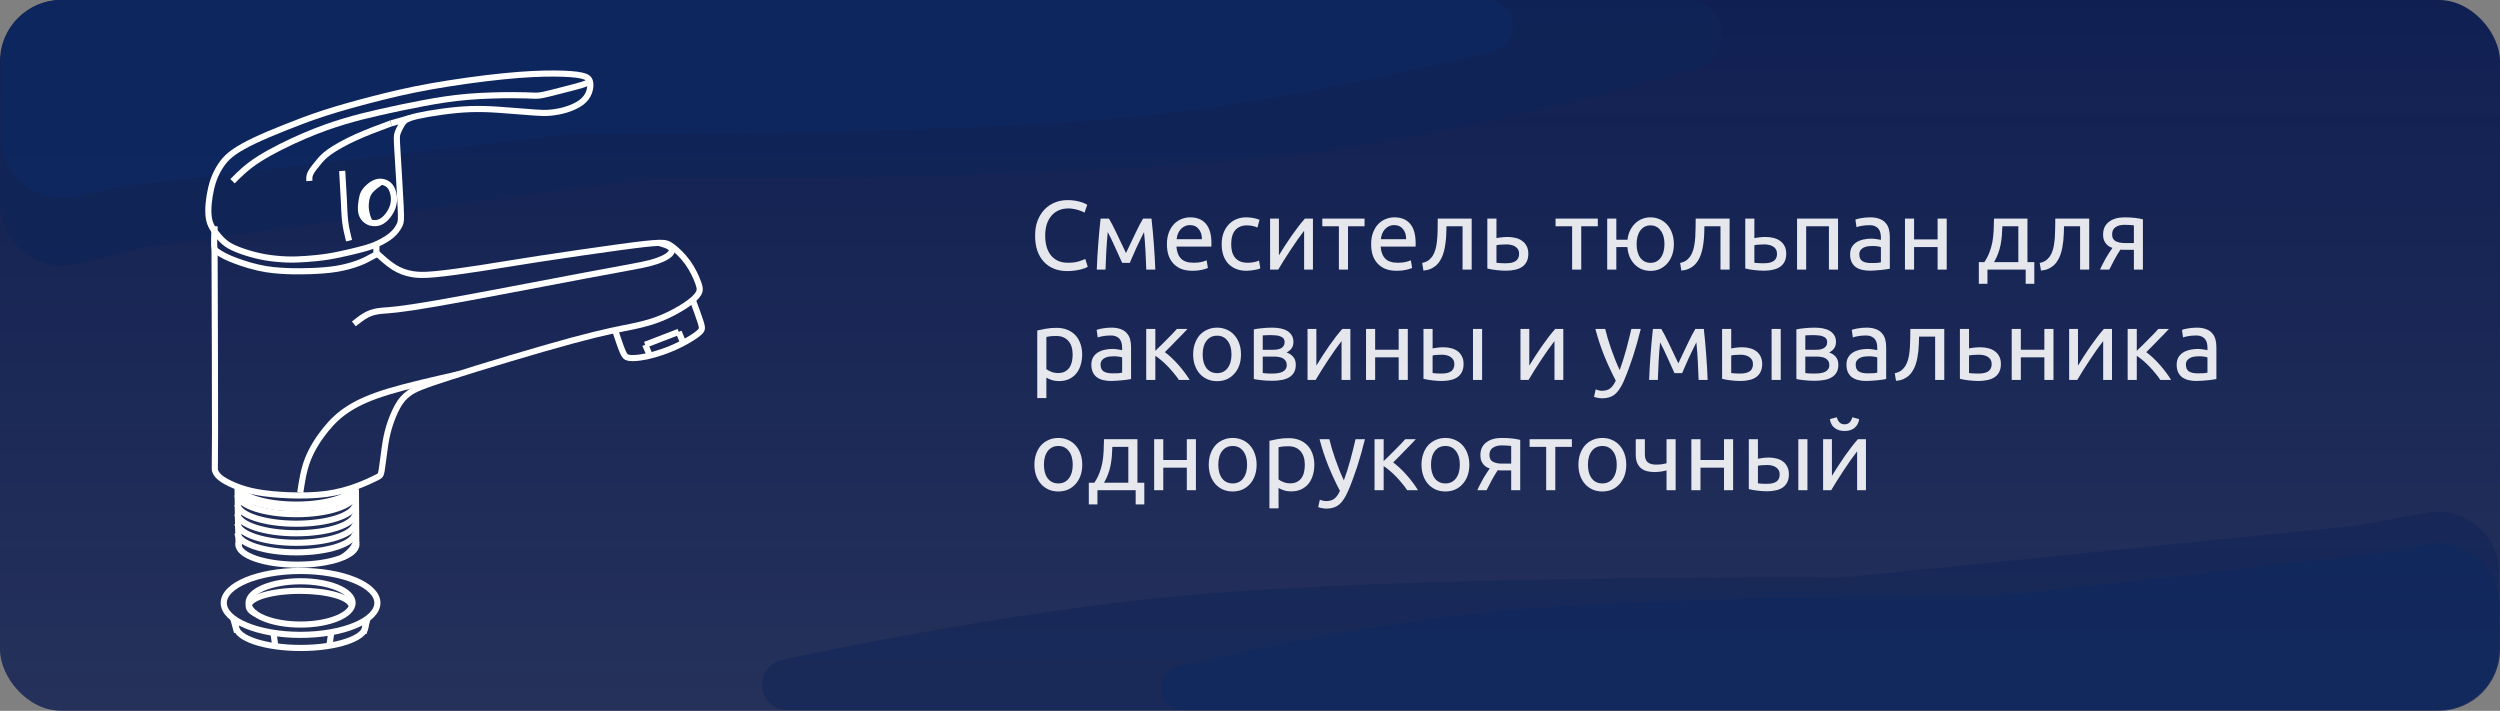 <svg width="204" height="58" viewBox="0 0 204 58" fill="none" xmlns="http://www.w3.org/2000/svg">
<rect x="0" y="0" width="204" height="58" fill="#808080" stroke="none"/>
<rect y="0" width="204" height="58" rx="5" fill="url(#paint0_linear_973_2045)"/>
<path d="M95.971 48.651C82.271 49.936 66.662 53.227 63.796 53.847C63.489 53.913 63.204 54.05 62.958 54.245C61.422 55.466 62.285 57.94 64.247 57.94H198.932C201.693 57.94 203.932 55.701 203.932 52.94V46.744C203.932 43.622 201.101 41.263 198.029 41.827L192.215 42.893L171.292 45.004L150.639 47.088C150.46 47.106 150.303 47.115 150.123 47.114C146.964 47.095 114.174 46.944 95.971 48.651Z" fill="#0F2458" fill-opacity="0.5"/>
<path d="M120.802 49.99C110.348 51.08 98.45 53.856 96.09 54.422C95.809 54.489 95.557 54.623 95.341 54.814C94.108 55.904 94.879 57.94 96.524 57.94H198.932C201.693 57.94 203.932 55.701 203.932 52.94V49.345C203.932 46.182 201.032 43.814 197.933 44.446L194.91 45.062L178.8 46.869L162.987 48.642C162.789 48.665 162.592 48.675 162.392 48.674C159.405 48.655 134.635 48.548 120.802 49.99Z" fill="#0D2862" fill-opacity="0.5"/>
<path d="M106.942 12.469C120.109 10.794 135.057 6.581 138.514 5.576C139.002 5.435 139.436 5.162 139.782 4.79C141.474 2.966 140.18 -1.80105e-05 137.691 -1.80105e-05L5.061 -1.80105e-05C2.299 -1.80105e-05 0.061 2.239 0.061 5L0.061 16.687C0.061 19.937 3.113 22.324 6.268 21.539L11.66 20.198L32.374 17.364L52.725 14.579C52.966 14.546 53.2 14.531 53.444 14.533C57.165 14.562 89.117 14.736 106.942 12.469Z" fill="#0F2458" fill-opacity="0.7"/>
<path d="M93.986 9.373C105.752 8.093 119.134 4.84 121.876 4.156C122.215 4.071 122.517 3.904 122.773 3.667C124.188 2.363 123.265 7.23182e-05 121.341 7.23182e-05L5.061 7.23182e-05C2.299 7.23182e-05 0.061 2.239 0.061 5V11.175C0.061 14.355 2.991 16.728 6.101 16.066L10.254 15.182L28.457 13.052L46.349 10.958C46.556 10.934 46.754 10.923 46.963 10.924C50.184 10.945 78.306 11.078 93.986 9.373Z" fill="#0D2862" fill-opacity="0.7"/>
<g opacity="0.89">
<path d="M87.072 22.12C86.683 22.12 86.328 22.056 86.008 21.928C85.688 21.8 85.413 21.613 85.184 21.368C84.955 21.123 84.776 20.821 84.648 20.464C84.525 20.101 84.464 19.688 84.464 19.224C84.464 18.76 84.533 18.349 84.672 17.992C84.816 17.629 85.008 17.325 85.248 17.08C85.488 16.835 85.768 16.648 86.088 16.52C86.408 16.392 86.749 16.328 87.112 16.328C87.341 16.328 87.547 16.344 87.728 16.376C87.915 16.408 88.075 16.445 88.208 16.488C88.347 16.531 88.459 16.573 88.544 16.616C88.629 16.659 88.688 16.691 88.72 16.712L88.496 17.352C88.448 17.32 88.379 17.285 88.288 17.248C88.197 17.211 88.093 17.173 87.976 17.136C87.864 17.099 87.739 17.069 87.6 17.048C87.467 17.021 87.331 17.008 87.192 17.008C86.899 17.008 86.635 17.059 86.4 17.16C86.165 17.261 85.965 17.408 85.8 17.6C85.635 17.792 85.507 18.027 85.416 18.304C85.331 18.576 85.288 18.883 85.288 19.224C85.288 19.555 85.325 19.856 85.4 20.128C85.48 20.4 85.597 20.635 85.752 20.832C85.907 21.024 86.099 21.173 86.328 21.28C86.563 21.387 86.835 21.44 87.144 21.44C87.501 21.44 87.797 21.403 88.032 21.328C88.267 21.253 88.443 21.187 88.56 21.128L88.76 21.768C88.723 21.795 88.656 21.829 88.56 21.872C88.464 21.909 88.344 21.947 88.2 21.984C88.056 22.021 87.888 22.053 87.696 22.08C87.504 22.107 87.296 22.12 87.072 22.12ZM90.393 18.936C90.34 19.464 90.3 19.992 90.273 20.52C90.246 21.043 90.225 21.536 90.209 22H89.497C89.508 21.675 89.524 21.336 89.545 20.984C89.566 20.627 89.59 20.269 89.617 19.912C89.644 19.549 89.673 19.195 89.705 18.848C89.737 18.496 89.772 18.16 89.809 17.84H90.489C90.66 18.117 90.86 18.499 91.089 18.984C91.318 19.464 91.582 20.019 91.881 20.648C92.18 20.019 92.444 19.464 92.673 18.984C92.902 18.499 93.102 18.117 93.273 17.84H93.961C93.998 18.16 94.033 18.496 94.065 18.848C94.097 19.195 94.126 19.549 94.153 19.912C94.18 20.269 94.204 20.627 94.225 20.984C94.246 21.336 94.262 21.675 94.273 22H93.537C93.521 21.536 93.5 21.043 93.473 20.52C93.446 19.992 93.406 19.464 93.353 18.936C93.268 19.101 93.169 19.301 93.057 19.536C92.945 19.765 92.833 20 92.721 20.24C92.614 20.48 92.513 20.709 92.417 20.928C92.321 21.147 92.246 21.32 92.193 21.448H91.569C91.51 21.315 91.43 21.139 91.329 20.92C91.233 20.701 91.129 20.472 91.017 20.232C90.91 19.987 90.801 19.749 90.689 19.52C90.577 19.285 90.478 19.091 90.393 18.936ZM95.221 19.928C95.221 19.56 95.274 19.24 95.38 18.968C95.487 18.691 95.629 18.461 95.805 18.28C95.981 18.099 96.183 17.963 96.412 17.872C96.642 17.781 96.876 17.736 97.117 17.736C97.677 17.736 98.106 17.912 98.404 18.264C98.703 18.611 98.853 19.141 98.853 19.856C98.853 19.888 98.853 19.931 98.853 19.984C98.853 20.032 98.85 20.077 98.844 20.12H95.996C96.028 20.552 96.154 20.88 96.373 21.104C96.591 21.328 96.933 21.44 97.397 21.44C97.658 21.44 97.876 21.419 98.052 21.376C98.234 21.328 98.37 21.283 98.46 21.24L98.564 21.864C98.474 21.912 98.314 21.963 98.085 22.016C97.861 22.069 97.605 22.096 97.317 22.096C96.954 22.096 96.639 22.043 96.373 21.936C96.111 21.824 95.895 21.672 95.725 21.48C95.554 21.288 95.426 21.061 95.341 20.8C95.26 20.533 95.221 20.243 95.221 19.928ZM98.076 19.52C98.082 19.184 97.996 18.909 97.82 18.696C97.65 18.477 97.412 18.368 97.109 18.368C96.938 18.368 96.786 18.403 96.653 18.472C96.525 18.536 96.415 18.621 96.325 18.728C96.234 18.835 96.162 18.957 96.109 19.096C96.061 19.235 96.028 19.376 96.013 19.52H98.076ZM101.729 22.096C101.393 22.096 101.097 22.043 100.841 21.936C100.591 21.829 100.377 21.68 100.201 21.488C100.031 21.296 99.903 21.069 99.817 20.808C99.732 20.541 99.689 20.248 99.689 19.928C99.689 19.608 99.735 19.315 99.825 19.048C99.921 18.781 100.055 18.552 100.225 18.36C100.396 18.163 100.604 18.011 100.849 17.904C101.1 17.792 101.377 17.736 101.681 17.736C101.868 17.736 102.055 17.752 102.241 17.784C102.428 17.816 102.607 17.867 102.777 17.936L102.609 18.568C102.497 18.515 102.367 18.472 102.217 18.44C102.073 18.408 101.919 18.392 101.753 18.392C101.337 18.392 101.017 18.523 100.793 18.784C100.575 19.045 100.465 19.427 100.465 19.928C100.465 20.152 100.489 20.357 100.537 20.544C100.591 20.731 100.671 20.891 100.777 21.024C100.889 21.157 101.031 21.261 101.201 21.336C101.372 21.405 101.58 21.44 101.825 21.44C102.023 21.44 102.201 21.421 102.361 21.384C102.521 21.347 102.647 21.307 102.737 21.264L102.841 21.888C102.799 21.915 102.737 21.941 102.657 21.968C102.577 21.989 102.487 22.008 102.385 22.024C102.284 22.045 102.175 22.061 102.057 22.072C101.945 22.088 101.836 22.096 101.729 22.096ZM107.136 17.84V22H106.416V18.832C106.256 19.035 106.08 19.272 105.888 19.544C105.696 19.816 105.504 20.099 105.312 20.392C105.12 20.68 104.936 20.965 104.76 21.248C104.584 21.531 104.432 21.781 104.304 22H103.64V17.84H104.36V20.832C104.499 20.603 104.656 20.352 104.832 20.08C105.008 19.803 105.189 19.531 105.376 19.264C105.568 18.992 105.757 18.733 105.944 18.488C106.136 18.237 106.315 18.021 106.48 17.84H107.136ZM111.349 17.84V18.464H109.997V22H109.253V18.464H107.901V17.84H111.349ZM111.885 19.928C111.885 19.56 111.938 19.24 112.045 18.968C112.151 18.691 112.293 18.461 112.469 18.28C112.645 18.099 112.847 17.963 113.077 17.872C113.306 17.781 113.541 17.736 113.781 17.736C114.341 17.736 114.77 17.912 115.069 18.264C115.367 18.611 115.517 19.141 115.517 19.856C115.517 19.888 115.517 19.931 115.517 19.984C115.517 20.032 115.514 20.077 115.509 20.12H112.661C112.693 20.552 112.818 20.88 113.037 21.104C113.255 21.328 113.597 21.44 114.061 21.44C114.322 21.44 114.541 21.419 114.717 21.376C114.898 21.328 115.034 21.283 115.125 21.24L115.229 21.864C115.138 21.912 114.978 21.963 114.749 22.016C114.525 22.069 114.269 22.096 113.981 22.096C113.618 22.096 113.303 22.043 113.037 21.936C112.775 21.824 112.559 21.672 112.389 21.48C112.218 21.288 112.09 21.061 112.005 20.8C111.925 20.533 111.885 20.243 111.885 19.928ZM114.741 19.52C114.746 19.184 114.661 18.909 114.485 18.696C114.314 18.477 114.077 18.368 113.773 18.368C113.602 18.368 113.45 18.403 113.317 18.472C113.189 18.536 113.079 18.621 112.989 18.728C112.898 18.835 112.826 18.957 112.773 19.096C112.725 19.235 112.693 19.376 112.677 19.52H114.741ZM118.033 18.464C118.033 18.64 118.028 18.829 118.017 19.032C118.012 19.229 117.999 19.429 117.977 19.632C117.956 19.829 117.927 20.027 117.889 20.224C117.852 20.416 117.804 20.597 117.745 20.768C117.687 20.939 117.612 21.099 117.521 21.248C117.436 21.397 117.329 21.531 117.201 21.648C117.073 21.76 116.924 21.856 116.753 21.936C116.583 22.011 116.383 22.059 116.153 22.08L116.049 21.456C116.311 21.403 116.516 21.304 116.665 21.16C116.82 21.016 116.943 20.84 117.033 20.632C117.113 20.451 117.172 20.245 117.209 20.016C117.247 19.787 117.273 19.549 117.289 19.304C117.305 19.053 117.313 18.803 117.313 18.552C117.319 18.301 117.321 18.064 117.321 17.84H120.089V22H119.345V18.464H118.033ZM122.943 21.48C123.257 21.48 123.505 21.419 123.687 21.296C123.868 21.173 123.959 20.976 123.959 20.704C123.959 20.571 123.932 20.456 123.879 20.36C123.825 20.264 123.751 20.187 123.655 20.128C123.564 20.064 123.457 20.019 123.335 19.992C123.212 19.96 123.081 19.944 122.943 19.944C122.799 19.944 122.649 19.949 122.495 19.96C122.345 19.965 122.217 19.981 122.111 20.008V21.44C122.143 21.445 122.191 21.451 122.255 21.456C122.319 21.461 122.388 21.467 122.463 21.472C122.543 21.472 122.623 21.475 122.703 21.48C122.788 21.48 122.868 21.48 122.943 21.48ZM121.367 21.912V17.84H122.111V19.432C122.153 19.421 122.209 19.411 122.279 19.4C122.353 19.389 122.431 19.379 122.511 19.368C122.596 19.357 122.684 19.349 122.775 19.344C122.865 19.339 122.951 19.336 123.031 19.336C123.26 19.336 123.476 19.363 123.679 19.416C123.881 19.464 124.057 19.544 124.207 19.656C124.361 19.763 124.484 19.904 124.575 20.08C124.665 20.251 124.711 20.456 124.711 20.696C124.711 20.947 124.668 21.16 124.583 21.336C124.497 21.512 124.375 21.656 124.215 21.768C124.055 21.88 123.863 21.96 123.639 22.008C123.42 22.061 123.175 22.088 122.903 22.088C122.636 22.088 122.375 22.072 122.119 22.04C121.863 22.013 121.612 21.971 121.367 21.912ZM130.381 17.84V18.464H129.029V22H128.285V18.464H126.933V17.84H130.381ZM131.892 19.56H132.804C132.836 19.283 132.905 19.032 133.012 18.808C133.124 18.584 133.262 18.392 133.428 18.232C133.593 18.072 133.782 17.949 133.996 17.864C134.209 17.779 134.438 17.736 134.684 17.736C134.956 17.736 135.206 17.789 135.436 17.896C135.67 17.997 135.873 18.144 136.044 18.336C136.214 18.528 136.348 18.76 136.444 19.032C136.54 19.299 136.588 19.595 136.588 19.92C136.588 20.251 136.54 20.549 136.444 20.816C136.348 21.083 136.214 21.312 136.044 21.504C135.873 21.696 135.67 21.845 135.436 21.952C135.206 22.053 134.956 22.104 134.684 22.104C134.428 22.104 134.188 22.059 133.964 21.968C133.745 21.872 133.553 21.741 133.388 21.576C133.222 21.405 133.086 21.2 132.98 20.96C132.878 20.72 132.817 20.453 132.796 20.16H131.892V22H131.148V17.84H131.892V19.56ZM135.82 19.92C135.82 19.451 135.716 19.08 135.508 18.808C135.305 18.531 135.03 18.392 134.684 18.392C134.337 18.392 134.06 18.531 133.852 18.808C133.649 19.08 133.548 19.451 133.548 19.92C133.548 20.389 133.649 20.763 133.852 21.04C134.06 21.312 134.337 21.448 134.684 21.448C135.03 21.448 135.305 21.312 135.508 21.04C135.716 20.763 135.82 20.389 135.82 19.92ZM139.08 18.464C139.08 18.64 139.075 18.829 139.064 19.032C139.059 19.229 139.046 19.429 139.024 19.632C139.003 19.829 138.974 20.027 138.936 20.224C138.899 20.416 138.851 20.597 138.792 20.768C138.734 20.939 138.659 21.099 138.568 21.248C138.483 21.397 138.376 21.531 138.248 21.648C138.12 21.76 137.971 21.856 137.8 21.936C137.63 22.011 137.43 22.059 137.2 22.08L137.096 21.456C137.358 21.403 137.563 21.304 137.712 21.16C137.867 21.016 137.99 20.84 138.08 20.632C138.16 20.451 138.219 20.245 138.256 20.016C138.294 19.787 138.32 19.549 138.336 19.304C138.352 19.053 138.36 18.803 138.36 18.552C138.366 18.301 138.368 18.064 138.368 17.84H141.136V22H140.392V18.464H139.08ZM143.989 21.48C144.304 21.48 144.552 21.419 144.733 21.296C144.915 21.173 145.005 20.976 145.005 20.704C145.005 20.571 144.979 20.456 144.925 20.36C144.872 20.264 144.797 20.187 144.701 20.128C144.611 20.064 144.504 20.019 144.381 19.992C144.259 19.96 144.128 19.944 143.989 19.944C143.845 19.944 143.696 19.949 143.541 19.96C143.392 19.965 143.264 19.981 143.157 20.008V21.44C143.189 21.445 143.237 21.451 143.301 21.456C143.365 21.461 143.435 21.467 143.509 21.472C143.589 21.472 143.669 21.475 143.749 21.48C143.835 21.48 143.915 21.48 143.989 21.48ZM142.413 21.912V17.84H143.157V19.432C143.2 19.421 143.256 19.411 143.325 19.4C143.4 19.389 143.477 19.379 143.557 19.368C143.643 19.357 143.731 19.349 143.821 19.344C143.912 19.339 143.997 19.336 144.077 19.336C144.307 19.336 144.523 19.363 144.725 19.416C144.928 19.464 145.104 19.544 145.253 19.656C145.408 19.763 145.531 19.904 145.621 20.08C145.712 20.251 145.757 20.456 145.757 20.696C145.757 20.947 145.715 21.16 145.629 21.336C145.544 21.512 145.421 21.656 145.261 21.768C145.101 21.88 144.909 21.96 144.685 22.008C144.467 22.061 144.221 22.088 143.949 22.088C143.683 22.088 143.421 22.072 143.165 22.04C142.909 22.013 142.659 21.971 142.413 21.912ZM149.984 22H149.24V18.464H147.384V22H146.64V17.84H149.984V22ZM152.673 21.464C152.849 21.464 153.004 21.461 153.137 21.456C153.276 21.445 153.39 21.429 153.481 21.408V20.168C153.428 20.141 153.34 20.12 153.217 20.104C153.1 20.083 152.956 20.072 152.785 20.072C152.673 20.072 152.553 20.08 152.425 20.096C152.302 20.112 152.188 20.147 152.081 20.2C151.98 20.248 151.894 20.317 151.825 20.408C151.756 20.493 151.721 20.608 151.721 20.752C151.721 21.019 151.806 21.205 151.977 21.312C152.148 21.413 152.38 21.464 152.673 21.464ZM152.609 17.736C152.908 17.736 153.158 17.776 153.361 17.856C153.569 17.931 153.734 18.04 153.857 18.184C153.985 18.323 154.076 18.491 154.129 18.688C154.182 18.88 154.209 19.093 154.209 19.328V21.928C154.145 21.939 154.054 21.955 153.937 21.976C153.825 21.992 153.697 22.008 153.553 22.024C153.409 22.04 153.252 22.053 153.081 22.064C152.916 22.08 152.75 22.088 152.585 22.088C152.35 22.088 152.134 22.064 151.937 22.016C151.74 21.968 151.569 21.893 151.425 21.792C151.281 21.685 151.169 21.547 151.089 21.376C151.009 21.205 150.969 21 150.969 20.76C150.969 20.531 151.014 20.333 151.105 20.168C151.201 20.003 151.329 19.869 151.489 19.768C151.649 19.667 151.836 19.592 152.049 19.544C152.262 19.496 152.486 19.472 152.721 19.472C152.796 19.472 152.873 19.477 152.953 19.488C153.033 19.493 153.108 19.504 153.177 19.52C153.252 19.531 153.316 19.541 153.369 19.552C153.422 19.563 153.46 19.571 153.481 19.576V19.368C153.481 19.245 153.468 19.125 153.441 19.008C153.414 18.885 153.366 18.779 153.297 18.688C153.228 18.592 153.132 18.517 153.009 18.464C152.892 18.405 152.737 18.376 152.545 18.376C152.3 18.376 152.084 18.395 151.897 18.432C151.716 18.464 151.58 18.499 151.489 18.536L151.401 17.92C151.497 17.877 151.657 17.837 151.881 17.8C152.105 17.757 152.348 17.736 152.609 17.736ZM158.853 22H158.109V20.16H156.189V22H155.445V17.84H156.189V19.536H158.109V17.84H158.853V22ZM161.472 21.392H161.92C162.096 21.136 162.234 20.872 162.336 20.6C162.442 20.328 162.522 20.048 162.576 19.76C162.629 19.467 162.664 19.163 162.68 18.848C162.696 18.528 162.706 18.192 162.712 17.84H165.44V21.392H166V23.16H165.296V22H162.176V23.16H161.472V21.392ZM164.696 21.392V18.464H163.392C163.386 18.715 163.373 18.968 163.352 19.224C163.33 19.475 163.296 19.725 163.248 19.976C163.2 20.221 163.13 20.464 163.04 20.704C162.954 20.939 162.845 21.168 162.712 21.392H164.696ZM168.424 18.464C168.424 18.64 168.419 18.829 168.408 19.032C168.403 19.229 168.389 19.429 168.368 19.632C168.347 19.829 168.317 20.027 168.28 20.224C168.243 20.416 168.195 20.597 168.136 20.768C168.077 20.939 168.003 21.099 167.912 21.248C167.827 21.397 167.72 21.531 167.592 21.648C167.464 21.76 167.315 21.856 167.144 21.936C166.973 22.011 166.773 22.059 166.544 22.08L166.44 21.456C166.701 21.403 166.907 21.304 167.056 21.16C167.211 21.016 167.333 20.84 167.424 20.632C167.504 20.451 167.563 20.245 167.6 20.016C167.637 19.787 167.664 19.549 167.68 19.304C167.696 19.053 167.704 18.803 167.704 18.552C167.709 18.301 167.712 18.064 167.712 17.84H170.48V22H169.736V18.464H168.424ZM173.477 20.384C173.397 20.384 173.32 20.384 173.245 20.384C173.171 20.379 173.099 20.373 173.029 20.368C172.859 20.624 172.693 20.899 172.533 21.192C172.379 21.48 172.24 21.749 172.117 22H171.365C171.429 21.845 171.504 21.688 171.589 21.528C171.675 21.363 171.76 21.203 171.845 21.048C171.936 20.893 172.027 20.747 172.117 20.608C172.208 20.469 172.293 20.344 172.373 20.232C172.224 20.179 172.101 20.115 172.005 20.04C171.909 19.96 171.832 19.872 171.773 19.776C171.715 19.68 171.672 19.579 171.645 19.472C171.624 19.36 171.613 19.248 171.613 19.136C171.613 18.901 171.656 18.696 171.741 18.52C171.832 18.344 171.955 18.2 172.109 18.088C172.264 17.971 172.445 17.883 172.653 17.824C172.867 17.765 173.099 17.736 173.349 17.736C173.701 17.736 174 17.752 174.245 17.784C174.491 17.816 174.696 17.853 174.861 17.896V22H174.125V20.384H173.477ZM174.125 18.392C174.067 18.381 173.968 18.371 173.829 18.36C173.696 18.349 173.541 18.344 173.365 18.344C173.061 18.344 172.816 18.408 172.629 18.536C172.443 18.659 172.349 18.856 172.349 19.128C172.349 19.395 172.445 19.579 172.637 19.68C172.829 19.781 173.077 19.832 173.381 19.832H174.125V18.392ZM87.528 28.928C87.528 28.443 87.408 28.069 87.168 27.808C86.928 27.547 86.608 27.416 86.208 27.416C85.984 27.416 85.808 27.424 85.68 27.44C85.557 27.456 85.459 27.475 85.384 27.496V30.12C85.475 30.195 85.605 30.267 85.776 30.336C85.947 30.405 86.133 30.44 86.336 30.44C86.549 30.44 86.731 30.403 86.88 30.328C87.035 30.248 87.16 30.141 87.256 30.008C87.352 29.869 87.421 29.709 87.464 29.528C87.507 29.341 87.528 29.141 87.528 28.928ZM88.304 28.928C88.304 29.243 88.261 29.533 88.176 29.8C88.096 30.067 87.976 30.296 87.816 30.488C87.656 30.68 87.459 30.829 87.224 30.936C86.995 31.043 86.731 31.096 86.432 31.096C86.192 31.096 85.979 31.064 85.792 31C85.611 30.936 85.475 30.875 85.384 30.816V32.48H84.64V26.968C84.816 26.925 85.035 26.88 85.296 26.832C85.563 26.779 85.869 26.752 86.216 26.752C86.536 26.752 86.824 26.803 87.08 26.904C87.336 27.005 87.555 27.149 87.736 27.336C87.917 27.523 88.056 27.752 88.152 28.024C88.253 28.291 88.304 28.592 88.304 28.928ZM90.759 30.464C90.935 30.464 91.09 30.461 91.223 30.456C91.362 30.445 91.476 30.429 91.567 30.408V29.168C91.514 29.141 91.426 29.12 91.303 29.104C91.186 29.083 91.042 29.072 90.871 29.072C90.759 29.072 90.639 29.08 90.511 29.096C90.388 29.112 90.274 29.147 90.167 29.2C90.066 29.248 89.98 29.317 89.911 29.408C89.842 29.493 89.807 29.608 89.807 29.752C89.807 30.019 89.892 30.205 90.063 30.312C90.234 30.413 90.466 30.464 90.759 30.464ZM90.695 26.736C90.994 26.736 91.244 26.776 91.447 26.856C91.655 26.931 91.82 27.04 91.943 27.184C92.071 27.323 92.162 27.491 92.215 27.688C92.268 27.88 92.295 28.093 92.295 28.328V30.928C92.231 30.939 92.14 30.955 92.023 30.976C91.911 30.992 91.783 31.008 91.639 31.024C91.495 31.04 91.338 31.053 91.167 31.064C91.002 31.08 90.836 31.088 90.671 31.088C90.436 31.088 90.22 31.064 90.023 31.016C89.826 30.968 89.655 30.893 89.511 30.792C89.367 30.685 89.255 30.547 89.175 30.376C89.095 30.205 89.055 30 89.055 29.76C89.055 29.531 89.1 29.333 89.191 29.168C89.287 29.003 89.415 28.869 89.575 28.768C89.735 28.667 89.922 28.592 90.135 28.544C90.348 28.496 90.572 28.472 90.807 28.472C90.882 28.472 90.959 28.477 91.039 28.488C91.119 28.493 91.194 28.504 91.263 28.52C91.338 28.531 91.402 28.541 91.455 28.552C91.508 28.563 91.546 28.571 91.567 28.576V28.368C91.567 28.245 91.554 28.125 91.527 28.008C91.5 27.885 91.452 27.779 91.383 27.688C91.314 27.592 91.218 27.517 91.095 27.464C90.978 27.405 90.823 27.376 90.631 27.376C90.386 27.376 90.17 27.395 89.983 27.432C89.802 27.464 89.666 27.499 89.575 27.536L89.487 26.92C89.583 26.877 89.743 26.837 89.967 26.8C90.191 26.757 90.434 26.736 90.695 26.736ZM95.051 28.736C95.216 28.853 95.395 29.003 95.587 29.184C95.779 29.36 95.965 29.552 96.147 29.76C96.333 29.968 96.507 30.181 96.667 30.4C96.827 30.613 96.963 30.813 97.075 31H96.195C96.077 30.819 95.939 30.635 95.779 30.448C95.624 30.256 95.461 30.072 95.291 29.896C95.12 29.72 94.947 29.557 94.771 29.408C94.595 29.259 94.429 29.133 94.275 29.032V31H93.531V26.84H94.275V28.624C94.403 28.501 94.549 28.36 94.715 28.2C94.88 28.035 95.045 27.869 95.211 27.704C95.381 27.533 95.539 27.373 95.683 27.224C95.827 27.069 95.944 26.941 96.035 26.84H96.899C96.781 26.968 96.643 27.115 96.483 27.28C96.328 27.44 96.165 27.605 95.995 27.776C95.829 27.947 95.664 28.117 95.499 28.288C95.333 28.453 95.184 28.603 95.051 28.736ZM101.265 28.92C101.265 29.251 101.217 29.549 101.121 29.816C101.025 30.083 100.889 30.312 100.713 30.504C100.542 30.696 100.337 30.845 100.097 30.952C99.857 31.053 99.596 31.104 99.313 31.104C99.031 31.104 98.769 31.053 98.529 30.952C98.289 30.845 98.081 30.696 97.905 30.504C97.734 30.312 97.601 30.083 97.505 29.816C97.409 29.549 97.361 29.251 97.361 28.92C97.361 28.595 97.409 28.299 97.505 28.032C97.601 27.76 97.734 27.528 97.905 27.336C98.081 27.144 98.289 26.997 98.529 26.896C98.769 26.789 99.031 26.736 99.313 26.736C99.596 26.736 99.857 26.789 100.097 26.896C100.337 26.997 100.542 27.144 100.713 27.336C100.889 27.528 101.025 27.76 101.121 28.032C101.217 28.299 101.265 28.595 101.265 28.92ZM100.489 28.92C100.489 28.451 100.382 28.08 100.169 27.808C99.961 27.531 99.676 27.392 99.313 27.392C98.951 27.392 98.662 27.531 98.449 27.808C98.241 28.08 98.137 28.451 98.137 28.92C98.137 29.389 98.241 29.763 98.449 30.04C98.662 30.312 98.951 30.448 99.313 30.448C99.676 30.448 99.961 30.312 100.169 30.04C100.382 29.763 100.489 29.389 100.489 28.92ZM103.04 30.44C103.072 30.445 103.117 30.451 103.176 30.456C103.235 30.461 103.301 30.467 103.376 30.472C103.451 30.472 103.528 30.475 103.608 30.48C103.693 30.48 103.773 30.48 103.848 30.48C104.003 30.48 104.149 30.469 104.288 30.448C104.432 30.427 104.555 30.389 104.656 30.336C104.763 30.283 104.845 30.213 104.904 30.128C104.968 30.037 105 29.923 105 29.784C105 29.651 104.971 29.541 104.912 29.456C104.859 29.365 104.784 29.293 104.688 29.24C104.592 29.187 104.477 29.149 104.344 29.128C104.216 29.107 104.077 29.096 103.928 29.096H103.04V30.44ZM103.832 28.544C103.976 28.544 104.107 28.536 104.224 28.52C104.347 28.499 104.451 28.464 104.536 28.416C104.627 28.368 104.696 28.304 104.744 28.224C104.797 28.144 104.824 28.043 104.824 27.92C104.824 27.792 104.792 27.691 104.728 27.616C104.664 27.541 104.579 27.485 104.472 27.448C104.371 27.405 104.253 27.379 104.12 27.368C103.992 27.352 103.861 27.344 103.728 27.344C103.605 27.344 103.48 27.347 103.352 27.352C103.229 27.357 103.125 27.363 103.04 27.368V28.544H103.832ZM103.816 31.072C103.501 31.072 103.211 31.056 102.944 31.024C102.677 30.997 102.467 30.965 102.312 30.928V26.88C102.467 26.843 102.677 26.811 102.944 26.784C103.211 26.752 103.501 26.736 103.816 26.736C104.035 26.736 104.248 26.755 104.456 26.792C104.664 26.829 104.848 26.893 105.008 26.984C105.168 27.069 105.296 27.189 105.392 27.344C105.493 27.493 105.544 27.68 105.544 27.904C105.544 28.107 105.493 28.28 105.392 28.424C105.291 28.568 105.155 28.68 104.984 28.76C105.213 28.84 105.395 28.96 105.528 29.12C105.667 29.275 105.736 29.493 105.736 29.776C105.736 30.027 105.685 30.235 105.584 30.4C105.488 30.565 105.352 30.699 105.176 30.8C105.005 30.901 104.803 30.971 104.568 31.008C104.333 31.051 104.083 31.072 103.816 31.072ZM110.191 26.84V31H109.471V27.832C109.311 28.035 109.135 28.272 108.943 28.544C108.751 28.816 108.559 29.099 108.367 29.392C108.175 29.68 107.991 29.965 107.815 30.248C107.639 30.531 107.487 30.781 107.359 31H106.695V26.84H107.415V29.832C107.553 29.603 107.711 29.352 107.887 29.08C108.063 28.803 108.244 28.531 108.431 28.264C108.623 27.992 108.812 27.733 108.999 27.488C109.191 27.237 109.369 27.021 109.535 26.84H110.191ZM114.876 31H114.132V29.16H112.212V31H111.468V26.84H112.212V28.536H114.132V26.84H114.876V31ZM117.684 28.944C117.54 28.944 117.398 28.949 117.26 28.96C117.126 28.965 117.006 28.981 116.9 29.008V30.44C116.932 30.445 116.977 30.451 117.036 30.456C117.1 30.461 117.166 30.467 117.236 30.472C117.31 30.472 117.385 30.475 117.46 30.48C117.534 30.48 117.601 30.48 117.66 30.48C117.985 30.48 118.236 30.419 118.412 30.296C118.588 30.173 118.676 29.976 118.676 29.704C118.676 29.571 118.646 29.456 118.588 29.36C118.534 29.264 118.46 29.187 118.364 29.128C118.273 29.064 118.169 29.019 118.052 28.992C117.934 28.96 117.812 28.944 117.684 28.944ZM116.156 26.84H116.9V28.432C116.99 28.411 117.121 28.389 117.292 28.368C117.468 28.347 117.636 28.336 117.796 28.336C118.014 28.336 118.222 28.363 118.42 28.416C118.617 28.464 118.79 28.544 118.94 28.656C119.089 28.763 119.206 28.904 119.292 29.08C119.382 29.251 119.428 29.456 119.428 29.696C119.428 29.947 119.385 30.16 119.3 30.336C119.214 30.512 119.094 30.656 118.94 30.768C118.785 30.88 118.598 30.96 118.38 31.008C118.161 31.061 117.921 31.088 117.66 31.088C117.409 31.088 117.156 31.072 116.9 31.04C116.644 31.013 116.396 30.971 116.156 30.912V26.84ZM120.94 31H120.196V26.84H120.94V31ZM127.566 26.84V31H126.846V27.832C126.686 28.035 126.51 28.272 126.318 28.544C126.126 28.816 125.934 29.099 125.742 29.392C125.55 29.68 125.366 29.965 125.19 30.248C125.014 30.531 124.862 30.781 124.734 31H124.07V26.84H124.79V29.832C124.928 29.603 125.086 29.352 125.262 29.08C125.438 28.803 125.619 28.531 125.806 28.264C125.998 27.992 126.187 27.733 126.374 27.488C126.566 27.237 126.744 27.021 126.91 26.84H127.566ZM130.207 31.776C130.265 31.803 130.34 31.827 130.431 31.848C130.527 31.875 130.62 31.888 130.711 31.888C131.004 31.888 131.233 31.821 131.399 31.688C131.564 31.56 131.713 31.349 131.847 31.056C131.511 30.416 131.196 29.739 130.903 29.024C130.615 28.304 130.375 27.576 130.183 26.84H130.983C131.041 27.08 131.111 27.339 131.191 27.616C131.276 27.893 131.369 28.179 131.471 28.472C131.572 28.765 131.681 29.059 131.799 29.352C131.916 29.645 132.039 29.928 132.167 30.2C132.369 29.64 132.545 29.085 132.695 28.536C132.844 27.987 132.985 27.421 133.119 26.84H133.887C133.695 27.624 133.481 28.379 133.247 29.104C133.012 29.824 132.759 30.499 132.487 31.128C132.38 31.368 132.268 31.573 132.151 31.744C132.039 31.92 131.913 32.064 131.775 32.176C131.636 32.288 131.479 32.371 131.303 32.424C131.132 32.477 130.937 32.504 130.719 32.504C130.66 32.504 130.599 32.499 130.535 32.488C130.471 32.483 130.407 32.472 130.343 32.456C130.284 32.445 130.228 32.432 130.175 32.416C130.127 32.4 130.092 32.387 130.071 32.376L130.207 31.776ZM135.463 27.936C135.41 28.464 135.37 28.992 135.343 29.52C135.317 30.043 135.295 30.536 135.279 31H134.567C134.578 30.675 134.594 30.336 134.615 29.984C134.637 29.627 134.661 29.269 134.687 28.912C134.714 28.549 134.743 28.195 134.775 27.848C134.807 27.496 134.842 27.16 134.879 26.84H135.559C135.73 27.117 135.93 27.499 136.159 27.984C136.389 28.464 136.653 29.019 136.951 29.648C137.25 29.019 137.514 28.464 137.743 27.984C137.973 27.499 138.173 27.117 138.343 26.84H139.031C139.069 27.16 139.103 27.496 139.135 27.848C139.167 28.195 139.197 28.549 139.223 28.912C139.25 29.269 139.274 29.627 139.295 29.984C139.317 30.336 139.333 30.675 139.343 31H138.607C138.591 30.536 138.57 30.043 138.543 29.52C138.517 28.992 138.477 28.464 138.423 27.936C138.338 28.101 138.239 28.301 138.127 28.536C138.015 28.765 137.903 29 137.791 29.24C137.685 29.48 137.583 29.709 137.487 29.928C137.391 30.147 137.317 30.32 137.263 30.448H136.639C136.581 30.315 136.501 30.139 136.399 29.92C136.303 29.701 136.199 29.472 136.087 29.232C135.981 28.987 135.871 28.749 135.759 28.52C135.647 28.285 135.549 28.091 135.463 27.936ZM142.051 28.944C141.907 28.944 141.765 28.949 141.627 28.96C141.493 28.965 141.373 28.981 141.267 29.008V30.44C141.299 30.445 141.344 30.451 141.403 30.456C141.467 30.461 141.533 30.467 141.603 30.472C141.677 30.472 141.752 30.475 141.827 30.48C141.901 30.48 141.968 30.48 142.027 30.48C142.352 30.48 142.603 30.419 142.779 30.296C142.955 30.173 143.043 29.976 143.043 29.704C143.043 29.571 143.013 29.456 142.955 29.36C142.901 29.264 142.827 29.187 142.731 29.128C142.64 29.064 142.536 29.019 142.419 28.992C142.301 28.96 142.179 28.944 142.051 28.944ZM140.523 26.84H141.267V28.432C141.357 28.411 141.488 28.389 141.659 28.368C141.835 28.347 142.003 28.336 142.163 28.336C142.381 28.336 142.589 28.363 142.787 28.416C142.984 28.464 143.157 28.544 143.307 28.656C143.456 28.763 143.573 28.904 143.659 29.08C143.749 29.251 143.795 29.456 143.795 29.696C143.795 29.947 143.752 30.16 143.667 30.336C143.581 30.512 143.461 30.656 143.307 30.768C143.152 30.88 142.965 30.96 142.747 31.008C142.528 31.061 142.288 31.088 142.027 31.088C141.776 31.088 141.523 31.072 141.267 31.04C141.011 31.013 140.763 30.971 140.523 30.912V26.84ZM145.307 31H144.563V26.84H145.307V31ZM147.313 30.44C147.345 30.445 147.391 30.451 147.449 30.456C147.508 30.461 147.575 30.467 147.649 30.472C147.724 30.472 147.801 30.475 147.881 30.48C147.967 30.48 148.047 30.48 148.121 30.48C148.276 30.48 148.423 30.469 148.561 30.448C148.705 30.427 148.828 30.389 148.929 30.336C149.036 30.283 149.119 30.213 149.177 30.128C149.241 30.037 149.273 29.923 149.273 29.784C149.273 29.651 149.244 29.541 149.185 29.456C149.132 29.365 149.057 29.293 148.961 29.24C148.865 29.187 148.751 29.149 148.617 29.128C148.489 29.107 148.351 29.096 148.201 29.096H147.313V30.44ZM148.105 28.544C148.249 28.544 148.38 28.536 148.497 28.52C148.62 28.499 148.724 28.464 148.809 28.416C148.9 28.368 148.969 28.304 149.017 28.224C149.071 28.144 149.097 28.043 149.097 27.92C149.097 27.792 149.065 27.691 149.001 27.616C148.937 27.541 148.852 27.485 148.745 27.448C148.644 27.405 148.527 27.379 148.393 27.368C148.265 27.352 148.135 27.344 148.001 27.344C147.879 27.344 147.753 27.347 147.625 27.352C147.503 27.357 147.399 27.363 147.313 27.368V28.544H148.105ZM148.089 31.072C147.775 31.072 147.484 31.056 147.217 31.024C146.951 30.997 146.74 30.965 146.585 30.928V26.88C146.74 26.843 146.951 26.811 147.217 26.784C147.484 26.752 147.775 26.736 148.089 26.736C148.308 26.736 148.521 26.755 148.729 26.792C148.937 26.829 149.121 26.893 149.281 26.984C149.441 27.069 149.569 27.189 149.665 27.344C149.767 27.493 149.817 27.68 149.817 27.904C149.817 28.107 149.767 28.28 149.665 28.424C149.564 28.568 149.428 28.68 149.257 28.76C149.487 28.84 149.668 28.96 149.801 29.12C149.94 29.275 150.009 29.493 150.009 29.776C150.009 30.027 149.959 30.235 149.857 30.4C149.761 30.565 149.625 30.699 149.449 30.8C149.279 30.901 149.076 30.971 148.841 31.008C148.607 31.051 148.356 31.072 148.089 31.072ZM152.376 30.464C152.552 30.464 152.707 30.461 152.84 30.456C152.979 30.445 153.093 30.429 153.184 30.408V29.168C153.131 29.141 153.043 29.12 152.92 29.104C152.803 29.083 152.659 29.072 152.488 29.072C152.376 29.072 152.256 29.08 152.128 29.096C152.005 29.112 151.891 29.147 151.784 29.2C151.683 29.248 151.597 29.317 151.528 29.408C151.459 29.493 151.424 29.608 151.424 29.752C151.424 30.019 151.509 30.205 151.68 30.312C151.851 30.413 152.083 30.464 152.376 30.464ZM152.312 26.736C152.611 26.736 152.861 26.776 153.064 26.856C153.272 26.931 153.437 27.04 153.56 27.184C153.688 27.323 153.779 27.491 153.832 27.688C153.885 27.88 153.912 28.093 153.912 28.328V30.928C153.848 30.939 153.757 30.955 153.64 30.976C153.528 30.992 153.4 31.008 153.256 31.024C153.112 31.04 152.955 31.053 152.784 31.064C152.619 31.08 152.453 31.088 152.288 31.088C152.053 31.088 151.837 31.064 151.64 31.016C151.443 30.968 151.272 30.893 151.128 30.792C150.984 30.685 150.872 30.547 150.792 30.376C150.712 30.205 150.672 30 150.672 29.76C150.672 29.531 150.717 29.333 150.808 29.168C150.904 29.003 151.032 28.869 151.192 28.768C151.352 28.667 151.539 28.592 151.752 28.544C151.965 28.496 152.189 28.472 152.424 28.472C152.499 28.472 152.576 28.477 152.656 28.488C152.736 28.493 152.811 28.504 152.88 28.52C152.955 28.531 153.019 28.541 153.072 28.552C153.125 28.563 153.163 28.571 153.184 28.576V28.368C153.184 28.245 153.171 28.125 153.144 28.008C153.117 27.885 153.069 27.779 153 27.688C152.931 27.592 152.835 27.517 152.712 27.464C152.595 27.405 152.44 27.376 152.248 27.376C152.003 27.376 151.787 27.395 151.6 27.432C151.419 27.464 151.283 27.499 151.192 27.536L151.104 26.92C151.2 26.877 151.36 26.837 151.584 26.8C151.808 26.757 152.051 26.736 152.312 26.736ZM156.596 27.464C156.596 27.64 156.59 27.829 156.58 28.032C156.574 28.229 156.561 28.429 156.54 28.632C156.518 28.829 156.489 29.027 156.452 29.224C156.414 29.416 156.366 29.597 156.308 29.768C156.249 29.939 156.174 30.099 156.084 30.248C155.998 30.397 155.892 30.531 155.764 30.648C155.636 30.76 155.486 30.856 155.316 30.936C155.145 31.011 154.945 31.059 154.716 31.08L154.612 30.456C154.873 30.403 155.078 30.304 155.228 30.16C155.382 30.016 155.505 29.84 155.596 29.632C155.676 29.451 155.734 29.245 155.772 29.016C155.809 28.787 155.836 28.549 155.852 28.304C155.868 28.053 155.876 27.803 155.876 27.552C155.881 27.301 155.884 27.064 155.884 26.84H158.652V31H157.908V27.464H156.596ZM161.505 30.48C161.82 30.48 162.068 30.419 162.249 30.296C162.43 30.173 162.521 29.976 162.521 29.704C162.521 29.571 162.494 29.456 162.441 29.36C162.388 29.264 162.313 29.187 162.217 29.128C162.126 29.064 162.02 29.019 161.897 28.992C161.774 28.96 161.644 28.944 161.505 28.944C161.361 28.944 161.212 28.949 161.057 28.96C160.908 28.965 160.78 28.981 160.673 29.008V30.44C160.705 30.445 160.753 30.451 160.817 30.456C160.881 30.461 160.95 30.467 161.025 30.472C161.105 30.472 161.185 30.475 161.265 30.48C161.35 30.48 161.43 30.48 161.505 30.48ZM159.929 30.912V26.84H160.673V28.432C160.716 28.421 160.772 28.411 160.841 28.4C160.916 28.389 160.993 28.379 161.073 28.368C161.158 28.357 161.246 28.349 161.337 28.344C161.428 28.339 161.513 28.336 161.593 28.336C161.822 28.336 162.038 28.363 162.241 28.416C162.444 28.464 162.62 28.544 162.769 28.656C162.924 28.763 163.046 28.904 163.137 29.08C163.228 29.251 163.273 29.456 163.273 29.696C163.273 29.947 163.23 30.16 163.145 30.336C163.06 30.512 162.937 30.656 162.777 30.768C162.617 30.88 162.425 30.96 162.201 31.008C161.982 31.061 161.737 31.088 161.465 31.088C161.198 31.088 160.937 31.072 160.681 31.04C160.425 31.013 160.174 30.971 159.929 30.912ZM167.564 31H166.82V29.16H164.9V31H164.156V26.84H164.9V28.536H166.82V26.84H167.564V31ZM172.339 26.84V31H171.619V27.832C171.459 28.035 171.283 28.272 171.091 28.544C170.899 28.816 170.707 29.099 170.515 29.392C170.323 29.68 170.139 29.965 169.963 30.248C169.787 30.531 169.635 30.781 169.507 31H168.843V26.84H169.563V29.832C169.702 29.603 169.859 29.352 170.035 29.08C170.211 28.803 170.392 28.531 170.579 28.264C170.771 27.992 170.96 27.733 171.147 27.488C171.339 27.237 171.518 27.021 171.683 26.84H172.339ZM175.137 28.736C175.302 28.853 175.481 29.003 175.673 29.184C175.865 29.36 176.051 29.552 176.233 29.76C176.419 29.968 176.593 30.181 176.753 30.4C176.913 30.613 177.049 30.813 177.161 31H176.281C176.163 30.819 176.025 30.635 175.865 30.448C175.71 30.256 175.547 30.072 175.377 29.896C175.206 29.72 175.033 29.557 174.857 29.408C174.681 29.259 174.515 29.133 174.361 29.032V31H173.617V26.84H174.361V28.624C174.489 28.501 174.635 28.36 174.801 28.2C174.966 28.035 175.131 27.869 175.297 27.704C175.467 27.533 175.625 27.373 175.769 27.224C175.913 27.069 176.03 26.941 176.121 26.84H176.985C176.867 26.968 176.729 27.115 176.569 27.28C176.414 27.44 176.251 27.605 176.081 27.776C175.915 27.947 175.75 28.117 175.585 28.288C175.419 28.453 175.27 28.603 175.137 28.736ZM179.321 30.464C179.497 30.464 179.652 30.461 179.785 30.456C179.924 30.445 180.039 30.429 180.129 30.408V29.168C180.076 29.141 179.988 29.12 179.865 29.104C179.748 29.083 179.604 29.072 179.433 29.072C179.321 29.072 179.201 29.08 179.073 29.096C178.951 29.112 178.836 29.147 178.729 29.2C178.628 29.248 178.543 29.317 178.473 29.408C178.404 29.493 178.369 29.608 178.369 29.752C178.369 30.019 178.455 30.205 178.625 30.312C178.796 30.413 179.028 30.464 179.321 30.464ZM179.257 26.736C179.556 26.736 179.807 26.776 180.009 26.856C180.217 26.931 180.383 27.04 180.505 27.184C180.633 27.323 180.724 27.491 180.777 27.688C180.831 27.88 180.857 28.093 180.857 28.328V30.928C180.793 30.939 180.703 30.955 180.585 30.976C180.473 30.992 180.345 31.008 180.201 31.024C180.057 31.04 179.9 31.053 179.729 31.064C179.564 31.08 179.399 31.088 179.233 31.088C178.999 31.088 178.783 31.064 178.585 31.016C178.388 30.968 178.217 30.893 178.073 30.792C177.929 30.685 177.817 30.547 177.737 30.376C177.657 30.205 177.617 30 177.617 29.76C177.617 29.531 177.663 29.333 177.753 29.168C177.849 29.003 177.977 28.869 178.137 28.768C178.297 28.667 178.484 28.592 178.697 28.544C178.911 28.496 179.135 28.472 179.369 28.472C179.444 28.472 179.521 28.477 179.601 28.488C179.681 28.493 179.756 28.504 179.825 28.52C179.9 28.531 179.964 28.541 180.017 28.552C180.071 28.563 180.108 28.571 180.129 28.576V28.368C180.129 28.245 180.116 28.125 180.089 28.008C180.063 27.885 180.015 27.779 179.945 27.688C179.876 27.592 179.78 27.517 179.657 27.464C179.54 27.405 179.385 27.376 179.193 27.376C178.948 27.376 178.732 27.395 178.545 27.432C178.364 27.464 178.228 27.499 178.137 27.536L178.049 26.92C178.145 26.877 178.305 26.837 178.529 26.8C178.753 26.757 178.996 26.736 179.257 26.736ZM88.312 37.92C88.312 38.251 88.264 38.549 88.168 38.816C88.072 39.083 87.936 39.312 87.76 39.504C87.589 39.696 87.384 39.845 87.144 39.952C86.904 40.053 86.643 40.104 86.36 40.104C86.077 40.104 85.816 40.053 85.576 39.952C85.336 39.845 85.128 39.696 84.952 39.504C84.781 39.312 84.648 39.083 84.552 38.816C84.456 38.549 84.408 38.251 84.408 37.92C84.408 37.595 84.456 37.299 84.552 37.032C84.648 36.76 84.781 36.528 84.952 36.336C85.128 36.144 85.336 35.997 85.576 35.896C85.816 35.789 86.077 35.736 86.36 35.736C86.643 35.736 86.904 35.789 87.144 35.896C87.384 35.997 87.589 36.144 87.76 36.336C87.936 36.528 88.072 36.76 88.168 37.032C88.264 37.299 88.312 37.595 88.312 37.92ZM87.536 37.92C87.536 37.451 87.429 37.08 87.216 36.808C87.008 36.531 86.723 36.392 86.36 36.392C85.997 36.392 85.709 36.531 85.496 36.808C85.288 37.08 85.184 37.451 85.184 37.92C85.184 38.389 85.288 38.763 85.496 39.04C85.709 39.312 85.997 39.448 86.36 39.448C86.723 39.448 87.008 39.312 87.216 39.04C87.429 38.763 87.536 38.389 87.536 37.92ZM88.847 39.392H89.295C89.471 39.136 89.609 38.872 89.711 38.6C89.817 38.328 89.897 38.048 89.951 37.76C90.004 37.467 90.039 37.163 90.055 36.848C90.071 36.528 90.081 36.192 90.087 35.84H92.815V39.392H93.375V41.16H92.671V40H89.551V41.16H88.847V39.392ZM92.071 39.392V36.464H90.767C90.761 36.715 90.748 36.968 90.727 37.224C90.705 37.475 90.671 37.725 90.623 37.976C90.575 38.221 90.505 38.464 90.415 38.704C90.329 38.939 90.22 39.168 90.087 39.392H92.071ZM97.587 40H96.843V38.16H94.923V40H94.179V35.84H94.923V37.536H96.843V35.84H97.587V40ZM102.539 37.92C102.539 38.251 102.491 38.549 102.395 38.816C102.299 39.083 102.163 39.312 101.987 39.504C101.816 39.696 101.611 39.845 101.371 39.952C101.131 40.053 100.869 40.104 100.587 40.104C100.304 40.104 100.043 40.053 99.803 39.952C99.563 39.845 99.355 39.696 99.179 39.504C99.008 39.312 98.875 39.083 98.779 38.816C98.683 38.549 98.635 38.251 98.635 37.92C98.635 37.595 98.683 37.299 98.779 37.032C98.875 36.76 99.008 36.528 99.179 36.336C99.355 36.144 99.563 35.997 99.803 35.896C100.043 35.789 100.304 35.736 100.587 35.736C100.869 35.736 101.131 35.789 101.371 35.896C101.611 35.997 101.816 36.144 101.987 36.336C102.163 36.528 102.299 36.76 102.395 37.032C102.491 37.299 102.539 37.595 102.539 37.92ZM101.763 37.92C101.763 37.451 101.656 37.08 101.443 36.808C101.235 36.531 100.949 36.392 100.587 36.392C100.224 36.392 99.936 36.531 99.723 36.808C99.515 37.08 99.411 37.451 99.411 37.92C99.411 38.389 99.515 38.763 99.723 39.04C99.936 39.312 100.224 39.448 100.587 39.448C100.949 39.448 101.235 39.312 101.443 39.04C101.656 38.763 101.763 38.389 101.763 37.92ZM106.473 37.928C106.473 37.443 106.353 37.069 106.113 36.808C105.873 36.547 105.553 36.416 105.153 36.416C104.929 36.416 104.753 36.424 104.625 36.44C104.503 36.456 104.404 36.475 104.329 36.496V39.12C104.42 39.195 104.551 39.267 104.721 39.336C104.892 39.405 105.079 39.44 105.281 39.44C105.495 39.44 105.676 39.403 105.825 39.328C105.98 39.248 106.105 39.141 106.201 39.008C106.297 38.869 106.367 38.709 106.409 38.528C106.452 38.341 106.473 38.141 106.473 37.928ZM107.249 37.928C107.249 38.243 107.207 38.533 107.121 38.8C107.041 39.067 106.921 39.296 106.761 39.488C106.601 39.68 106.404 39.829 106.169 39.936C105.94 40.043 105.676 40.096 105.377 40.096C105.137 40.096 104.924 40.064 104.737 40C104.556 39.936 104.42 39.875 104.329 39.816V41.48H103.585V35.968C103.761 35.925 103.98 35.88 104.241 35.832C104.508 35.779 104.815 35.752 105.161 35.752C105.481 35.752 105.769 35.803 106.025 35.904C106.281 36.005 106.5 36.149 106.681 36.336C106.863 36.523 107.001 36.752 107.097 37.024C107.199 37.291 107.249 37.592 107.249 37.928ZM107.699 40.776C107.758 40.803 107.832 40.827 107.923 40.848C108.019 40.875 108.112 40.888 108.203 40.888C108.496 40.888 108.726 40.821 108.891 40.688C109.056 40.56 109.206 40.349 109.339 40.056C109.003 39.416 108.688 38.739 108.395 38.024C108.107 37.304 107.867 36.576 107.675 35.84H108.475C108.534 36.08 108.603 36.339 108.683 36.616C108.768 36.893 108.862 37.179 108.963 37.472C109.064 37.765 109.174 38.059 109.291 38.352C109.408 38.645 109.531 38.928 109.659 39.2C109.862 38.64 110.038 38.085 110.187 37.536C110.336 36.987 110.478 36.421 110.611 35.84H111.379C111.187 36.624 110.974 37.379 110.739 38.104C110.504 38.824 110.251 39.499 109.979 40.128C109.872 40.368 109.76 40.573 109.643 40.744C109.531 40.92 109.406 41.064 109.267 41.176C109.128 41.288 108.971 41.371 108.795 41.424C108.624 41.477 108.43 41.504 108.211 41.504C108.152 41.504 108.091 41.499 108.027 41.488C107.963 41.483 107.899 41.472 107.835 41.456C107.776 41.445 107.72 41.432 107.667 41.416C107.619 41.4 107.584 41.387 107.563 41.376L107.699 40.776ZM113.683 37.736C113.849 37.853 114.027 38.003 114.219 38.184C114.411 38.36 114.598 38.552 114.779 38.76C114.966 38.968 115.139 39.181 115.299 39.4C115.459 39.613 115.595 39.813 115.707 40H114.827C114.71 39.819 114.571 39.635 114.411 39.448C114.257 39.256 114.094 39.072 113.923 38.896C113.753 38.72 113.579 38.557 113.403 38.408C113.227 38.259 113.062 38.133 112.907 38.032V40H112.163V35.84H112.907V37.624C113.035 37.501 113.182 37.36 113.347 37.2C113.513 37.035 113.678 36.869 113.843 36.704C114.014 36.533 114.171 36.373 114.315 36.224C114.459 36.069 114.577 35.941 114.667 35.84H115.531C115.414 35.968 115.275 36.115 115.115 36.28C114.961 36.44 114.798 36.605 114.627 36.776C114.462 36.947 114.297 37.117 114.131 37.288C113.966 37.453 113.817 37.603 113.683 37.736ZM119.898 37.92C119.898 38.251 119.85 38.549 119.754 38.816C119.658 39.083 119.522 39.312 119.346 39.504C119.175 39.696 118.97 39.845 118.73 39.952C118.49 40.053 118.229 40.104 117.946 40.104C117.663 40.104 117.402 40.053 117.162 39.952C116.922 39.845 116.714 39.696 116.538 39.504C116.367 39.312 116.234 39.083 116.138 38.816C116.042 38.549 115.994 38.251 115.994 37.92C115.994 37.595 116.042 37.299 116.138 37.032C116.234 36.76 116.367 36.528 116.538 36.336C116.714 36.144 116.922 35.997 117.162 35.896C117.402 35.789 117.663 35.736 117.946 35.736C118.229 35.736 118.49 35.789 118.73 35.896C118.97 35.997 119.175 36.144 119.346 36.336C119.522 36.528 119.658 36.76 119.754 37.032C119.85 37.299 119.898 37.595 119.898 37.92ZM119.122 37.92C119.122 37.451 119.015 37.08 118.802 36.808C118.594 36.531 118.309 36.392 117.946 36.392C117.583 36.392 117.295 36.531 117.082 36.808C116.874 37.08 116.77 37.451 116.77 37.92C116.77 38.389 116.874 38.763 117.082 39.04C117.295 39.312 117.583 39.448 117.946 39.448C118.309 39.448 118.594 39.312 118.802 39.04C119.015 38.763 119.122 38.389 119.122 37.92ZM122.665 38.384C122.585 38.384 122.507 38.384 122.433 38.384C122.358 38.379 122.286 38.373 122.217 38.368C122.046 38.624 121.881 38.899 121.721 39.192C121.566 39.48 121.427 39.749 121.305 40H120.553C120.617 39.845 120.691 39.688 120.777 39.528C120.862 39.363 120.947 39.203 121.033 39.048C121.123 38.893 121.214 38.747 121.305 38.608C121.395 38.469 121.481 38.344 121.561 38.232C121.411 38.179 121.289 38.115 121.193 38.04C121.097 37.96 121.019 37.872 120.961 37.776C120.902 37.68 120.859 37.579 120.833 37.472C120.811 37.36 120.801 37.248 120.801 37.136C120.801 36.901 120.843 36.696 120.929 36.52C121.019 36.344 121.142 36.2 121.297 36.088C121.451 35.971 121.633 35.883 121.841 35.824C122.054 35.765 122.286 35.736 122.537 35.736C122.889 35.736 123.187 35.752 123.433 35.784C123.678 35.816 123.883 35.853 124.049 35.896V40H123.313V38.384H122.665ZM123.313 36.392C123.254 36.381 123.155 36.371 123.017 36.36C122.883 36.349 122.729 36.344 122.553 36.344C122.249 36.344 122.003 36.408 121.817 36.536C121.63 36.659 121.537 36.856 121.537 37.128C121.537 37.395 121.633 37.579 121.825 37.68C122.017 37.781 122.265 37.832 122.569 37.832H123.313V36.392ZM128.264 35.84V36.464H126.912V40H126.168V36.464H124.816V35.84H128.264ZM132.703 37.92C132.703 38.251 132.655 38.549 132.559 38.816C132.463 39.083 132.327 39.312 132.151 39.504C131.98 39.696 131.775 39.845 131.535 39.952C131.295 40.053 131.033 40.104 130.751 40.104C130.468 40.104 130.207 40.053 129.967 39.952C129.727 39.845 129.519 39.696 129.343 39.504C129.172 39.312 129.039 39.083 128.943 38.816C128.847 38.549 128.799 38.251 128.799 37.92C128.799 37.595 128.847 37.299 128.943 37.032C129.039 36.76 129.172 36.528 129.343 36.336C129.519 36.144 129.727 35.997 129.967 35.896C130.207 35.789 130.468 35.736 130.751 35.736C131.033 35.736 131.295 35.789 131.535 35.896C131.775 35.997 131.98 36.144 132.151 36.336C132.327 36.528 132.463 36.76 132.559 37.032C132.655 37.299 132.703 37.595 132.703 37.92ZM131.927 37.92C131.927 37.451 131.82 37.08 131.607 36.808C131.399 36.531 131.113 36.392 130.751 36.392C130.388 36.392 130.1 36.531 129.887 36.808C129.679 37.08 129.575 37.451 129.575 37.92C129.575 38.389 129.679 38.763 129.887 39.04C130.1 39.312 130.388 39.448 130.751 39.448C131.113 39.448 131.399 39.312 131.607 39.04C131.82 38.763 131.927 38.389 131.927 37.92ZM134.221 35.84V37.064C134.221 37.379 134.301 37.6 134.461 37.728C134.621 37.851 134.84 37.912 135.117 37.912C135.32 37.912 135.488 37.901 135.621 37.88C135.76 37.859 135.883 37.835 135.989 37.808V35.84H136.733V40H135.989V38.384C135.947 38.395 135.891 38.408 135.821 38.424C135.752 38.44 135.672 38.456 135.581 38.472C135.496 38.483 135.405 38.493 135.309 38.504C135.213 38.515 135.12 38.52 135.029 38.52C134.8 38.52 134.589 38.496 134.397 38.448C134.211 38.4 134.048 38.32 133.909 38.208C133.776 38.096 133.669 37.949 133.589 37.768C133.515 37.581 133.477 37.349 133.477 37.072V35.84H134.221ZM141.423 40H140.679V38.16H138.759V40H138.015V35.84H138.759V37.536H140.679V35.84H141.423V40ZM144.231 37.944C144.087 37.944 143.945 37.949 143.807 37.96C143.673 37.965 143.553 37.981 143.447 38.008V39.44C143.479 39.445 143.524 39.451 143.583 39.456C143.647 39.461 143.713 39.467 143.783 39.472C143.857 39.472 143.932 39.475 144.007 39.48C144.081 39.48 144.148 39.48 144.207 39.48C144.532 39.48 144.783 39.419 144.959 39.296C145.135 39.173 145.223 38.976 145.223 38.704C145.223 38.571 145.193 38.456 145.135 38.36C145.081 38.264 145.007 38.187 144.911 38.128C144.82 38.064 144.716 38.019 144.599 37.992C144.481 37.96 144.359 37.944 144.231 37.944ZM142.703 35.84H143.447V37.432C143.537 37.411 143.668 37.389 143.839 37.368C144.015 37.347 144.183 37.336 144.343 37.336C144.561 37.336 144.769 37.363 144.967 37.416C145.164 37.464 145.337 37.544 145.487 37.656C145.636 37.763 145.753 37.904 145.839 38.08C145.929 38.251 145.975 38.456 145.975 38.696C145.975 38.947 145.932 39.16 145.847 39.336C145.761 39.512 145.641 39.656 145.487 39.768C145.332 39.88 145.145 39.96 144.927 40.008C144.708 40.061 144.468 40.088 144.207 40.088C143.956 40.088 143.703 40.072 143.447 40.04C143.191 40.013 142.943 39.971 142.703 39.912V35.84ZM147.487 40H146.743V35.84H147.487V40ZM152.261 35.84V40H151.541V36.832C151.381 37.035 151.205 37.272 151.013 37.544C150.821 37.816 150.629 38.099 150.437 38.392C150.245 38.68 150.061 38.965 149.885 39.248C149.709 39.531 149.557 39.781 149.429 40H148.765V35.84H149.485V38.832C149.624 38.603 149.781 38.352 149.957 38.08C150.133 37.803 150.314 37.531 150.501 37.264C150.693 36.992 150.882 36.733 151.069 36.488C151.261 36.237 151.44 36.021 151.605 35.84H152.261ZM150.517 35.168C150.181 35.168 149.906 35.083 149.693 34.912C149.485 34.741 149.36 34.504 149.317 34.2L149.885 34.048C149.928 34.219 150 34.357 150.101 34.464C150.202 34.571 150.341 34.624 150.517 34.624C150.693 34.624 150.832 34.571 150.933 34.464C151.034 34.357 151.106 34.219 151.149 34.048L151.709 34.2C151.666 34.504 151.541 34.741 151.333 34.912C151.125 35.083 150.853 35.168 150.517 35.168Z" fill="white"/>
</g>
<path d="M17.515 18.46C17.489 19.052 17.463 19.644 17.473 19.977C17.482 20.311 17.527 20.385 17.688 20.505C17.848 20.625 18.125 20.789 18.394 20.924C18.663 21.058 18.925 21.163 19.246 21.283C19.568 21.402 19.949 21.537 20.383 21.66C20.816 21.783 21.302 21.896 21.736 21.967C22.169 22.038 22.551 22.068 22.876 22.09C23.201 22.112 23.47 22.127 23.848 22.135C24.225 22.142 24.711 22.142 25.343 22.12C25.974 22.098 26.752 22.053 27.462 21.937C28.172 21.821 28.815 21.634 29.294 21.451C29.772 21.268 30.086 21.088 30.295 20.972C30.505 20.857 30.61 20.804 30.662 20.778C30.714 20.752 30.714 20.752 30.713 20.462C30.713 20.335 30.712 20.151 30.711 19.936" stroke="white" stroke-width="0.5"/>
<path d="M17.507 20.274C17.529 26.272 17.55 32.27 17.546 35.269C17.542 38.268 17.512 38.268 17.542 38.38C17.572 38.492 17.662 38.716 17.931 38.948C18.2 39.18 18.649 39.419 19.15 39.628C19.65 39.837 20.203 40.017 20.936 40.151C21.669 40.286 22.581 40.376 23.575 40.413C24.569 40.451 25.646 40.436 26.603 40.309C27.56 40.181 28.397 39.942 29.107 39.681C29.817 39.419 30.401 39.135 30.714 38.978C31.028 38.821 31.073 38.791 31.141 38.395C31.208 37.998 31.297 37.236 31.387 36.601C31.477 35.965 31.567 35.457 31.739 34.881C31.91 34.306 32.165 33.663 32.434 33.177C32.703 32.691 32.987 32.362 33.391 32.07C33.794 31.779 34.318 31.525 36.815 30.725C39.311 29.925 43.782 28.579 46.615 27.809C49.449 27.039 50.645 26.845 51.609 26.643C52.574 26.441 53.306 26.232 54.024 25.933C54.741 25.634 55.444 25.245 55.968 24.894C56.491 24.542 56.835 24.228 56.992 23.959C57.149 23.69 57.119 23.466 56.962 23.04C56.805 22.613 56.521 21.986 56.124 21.432C55.728 20.879 55.22 20.401 54.861 20.131C54.502 19.862 54.293 19.803 53.762 19.818C53.231 19.832 52.379 19.922 50.562 20.169C48.746 20.416 45.965 20.819 43.924 21.133C41.883 21.447 40.582 21.672 39.229 21.881C37.876 22.09 36.471 22.285 35.521 22.374C34.572 22.464 34.078 22.449 33.593 22.359C33.107 22.27 32.628 22.105 32.15 21.805C31.671 21.504 31.192 21.067 30.953 20.849C30.713 20.63 30.713 20.63 30.713 20.63" stroke="white" stroke-width="0.5"/>
<path d="M53.762 19.818C54.128 19.922 54.494 20.027 54.682 20.179C54.871 20.331 54.88 20.53 54.639 20.757C54.397 20.984 53.904 21.238 53.081 21.455C52.259 21.672 51.108 21.851 47.729 22.487C44.35 23.122 38.743 24.214 35.596 24.759C32.448 25.305 31.761 25.305 31.23 25.35C30.699 25.395 30.325 25.485 29.959 25.671C29.593 25.858 29.234 26.142 28.875 26.426" stroke="white" stroke-width="0.5"/>
<path d="M56.526 24.476C56.788 25.186 57.051 25.896 57.182 26.318C57.313 26.74 57.313 26.875 57.126 27.069C56.939 27.263 56.565 27.518 56.139 27.764C55.713 28.011 55.235 28.25 54.749 28.452C54.263 28.654 53.769 28.818 53.343 28.938C52.917 29.058 52.558 29.132 52.207 29.177C51.855 29.222 51.512 29.237 51.287 29.192C51.063 29.147 50.959 29.043 50.796 28.656C50.633 28.269 50.411 27.6 50.301 27.266C50.19 26.931 50.19 26.931 50.19 26.931" stroke="white" stroke-width="0.5"/>
<path d="M52.985 28.915C52.873 28.654 52.761 28.392 52.705 28.261C52.648 28.13 52.648 28.13 52.648 28.13" stroke="white" stroke-width="0.5"/>
<path d="M55.749 27.98C55.627 27.679 55.505 27.378 55.384 27.077" stroke="white" stroke-width="0.5"/>
<path d="M52.648 28.131C53.56 27.779 54.473 27.428 55.385 27.077" stroke="white" stroke-width="0.5"/>
<path d="M24.502 40.197C24.637 39.285 24.771 38.373 25.115 37.491C25.459 36.608 26.012 35.756 26.573 35.061C27.134 34.366 27.702 33.828 28.479 33.334C29.257 32.841 30.243 32.392 31.76 31.935C33.277 31.479 35.324 31.013 37.371 30.548" stroke="white" stroke-width="0.5"/>
<path d="M24.526 46.59C27.988 46.59 30.794 47.757 30.794 49.197C30.794 50.638 27.988 51.805 24.526 51.805C21.065 51.805 18.259 50.638 18.259 49.197C18.259 47.757 21.065 46.59 24.526 46.59Z" stroke="white" stroke-width="0.5"/>
<path d="M24.527 47.431C26.871 47.431 28.772 48.222 28.772 49.198C28.772 50.173 26.871 50.964 24.527 50.964C22.182 50.964 20.281 50.173 20.281 49.198C20.281 48.222 22.182 47.431 24.527 47.431Z" stroke="white" stroke-width="0.5"/>
<path d="M20.872 50.097C20.505 49.911 20.295 49.694 20.295 49.462C20.295 48.77 22.169 48.209 24.481 48.209C26.711 48.209 28.534 48.732 28.66 49.39" stroke="white" stroke-width="0.5"/>
<path d="M29.67 50.688C29.767 50.822 29.82 50.963 29.82 51.108C29.82 52.083 27.456 52.874 24.54 52.874C21.624 52.874 19.26 52.083 19.26 51.108C19.26 50.967 19.309 50.83 19.402 50.699M20.6 49.932C20.615 49.926 20.63 49.92 20.646 49.915" stroke="white" stroke-width="0.5"/>
<path d="M19.029 50.451L19.339 51.586" stroke="white" stroke-width="0.5"/>
<path d="M29.974 50.54L29.665 51.675" stroke="white" stroke-width="0.5"/>
<path d="M22.314 51.638L22.466 52.733" stroke="white" stroke-width="0.5"/>
<path d="M27.024 51.643L26.873 52.738" stroke="white" stroke-width="0.5"/>
<path d="M19.387 39.7C19.399 41.442 19.418 42.966 19.455 43.887C19.468 44.217 19.484 44.47 19.505 44.664M27.927 45.499C28.237 45.29 28.507 45.062 28.687 44.852C28.918 44.583 29.002 44.343 29.044 44.219" stroke="white" stroke-width="0.5"/>
<path d="M29.044 44.219C29.069 44.287 29.082 44.357 29.082 44.427C29.082 45.338 26.927 46.077 24.268 46.077C21.61 46.077 19.455 45.338 19.455 44.427C19.455 44.377 19.462 44.328 19.474 44.279" stroke="white" stroke-width="0.5"/>
<path d="M29.042 39.926C28.903 40.794 26.804 41.484 24.236 41.484C21.667 41.484 19.568 40.794 19.43 39.926" stroke="white" stroke-width="0.5"/>
<path d="M28.98 39.62C28.842 40.488 26.743 41.177 24.174 41.177C21.606 41.177 19.507 40.488 19.368 39.62" stroke="white" stroke-width="0.5"/>
<path d="M28.98 40.398C28.842 41.267 26.743 41.956 24.174 41.956C21.606 41.956 19.507 41.267 19.368 40.398" stroke="white" stroke-width="0.5"/>
<path d="M28.98 41.177C28.842 42.045 26.743 42.735 24.174 42.735C21.606 42.735 19.507 42.045 19.368 41.177" stroke="white" stroke-width="0.5"/>
<path d="M28.98 41.956C28.842 42.824 26.743 43.514 24.174 43.514C21.606 43.514 19.507 42.824 19.368 41.956" stroke="white" stroke-width="0.5"/>
<path d="M28.98 42.735C28.842 43.603 26.743 44.292 24.174 44.292C21.606 44.292 19.507 43.603 19.368 42.735" stroke="white" stroke-width="0.5"/>
<path d="M28.98 43.514C28.842 44.382 26.743 45.071 24.174 45.071C21.606 45.071 19.507 44.382 19.368 43.514" stroke="white" stroke-width="0.5"/>
<path d="M29.042 39.926L29.072 44.322" stroke="white" stroke-width="0.5"/>
<path d="M29.888 20.232C30.244 20.127 30.496 20.034 30.758 19.915C31.02 19.797 31.293 19.653 31.545 19.491C31.796 19.329 32.026 19.15 32.213 18.941C32.4 18.733 32.544 18.496 32.63 18.302C32.717 18.108 32.745 17.957 32.691 16.803C32.637 15.649 32.501 13.493 32.432 12.351C32.364 11.208 32.364 11.078 32.447 10.848C32.53 10.618 32.695 10.288 32.846 10.068C32.997 9.849 33.133 9.741 33.457 9.63C33.78 9.518 34.291 9.403 34.977 9.285C35.663 9.166 36.526 9.044 37.313 8.972C38.1 8.9 38.812 8.879 39.57 8.9C40.328 8.922 41.133 8.987 41.848 9.044C42.563 9.102 43.189 9.152 43.663 9.184C44.138 9.217 44.461 9.231 44.86 9.199C45.259 9.166 45.733 9.087 46.193 8.947C46.653 8.807 47.099 8.606 47.422 8.365C47.745 8.124 47.947 7.844 48.062 7.535C48.177 7.226 48.206 6.888 48.137 6.647C48.069 6.406 47.904 6.263 47.444 6.162C46.984 6.061 46.229 6.004 45.194 6C44.159 5.997 42.844 6.047 41.065 6.227C39.286 6.406 37.043 6.715 35.189 7.046C33.335 7.377 31.868 7.729 30.449 8.095C29.029 8.462 27.656 8.843 26.442 9.238C25.227 9.634 24.171 10.043 23.236 10.417C22.302 10.791 21.489 11.129 20.792 11.459C20.095 11.79 19.513 12.113 19.089 12.412C18.665 12.71 18.399 12.983 18.165 13.296C17.932 13.608 17.73 13.96 17.576 14.309C17.421 14.658 17.314 15.003 17.224 15.391C17.134 15.779 17.062 16.21 17.026 16.616C16.99 17.022 16.99 17.403 17.033 17.723C17.076 18.043 17.163 18.302 17.317 18.571C17.472 18.841 17.695 19.121 17.921 19.373C18.147 19.624 18.377 19.847 18.722 20.048C19.067 20.25 19.527 20.429 20.027 20.591C20.526 20.753 21.065 20.896 21.651 20.997C22.237 21.098 22.869 21.155 23.427 21.173C23.984 21.191 24.465 21.169 25.012 21.13C25.558 21.091 26.169 21.033 26.779 20.936C27.39 20.839 28.002 20.702 28.537 20.577C29.073 20.451 29.532 20.336 29.888 20.232Z" stroke="white" stroke-width="0.5"/>
<path d="M29.799 15.57C29.935 15.39 30.158 15.175 30.388 15.031C30.618 14.887 30.855 14.816 31.092 14.83C31.329 14.844 31.567 14.945 31.732 15.096C31.897 15.247 31.991 15.448 32.056 15.656C32.12 15.865 32.156 16.081 32.145 16.329C32.135 16.576 32.077 16.857 31.933 17.148C31.79 17.439 31.559 17.741 31.326 17.931C31.092 18.122 30.855 18.201 30.614 18.208C30.373 18.215 30.129 18.151 29.931 18.018C29.734 17.885 29.583 17.683 29.511 17.45C29.439 17.216 29.446 16.95 29.468 16.709C29.489 16.469 29.525 16.253 29.569 16.073C29.612 15.894 29.662 15.75 29.799 15.57Z" stroke="white" stroke-width="0.5"/>
<path d="M31.092 14.83C30.762 15.067 30.431 15.305 30.226 15.542C30.021 15.779 29.942 16.016 29.892 16.282C29.841 16.548 29.82 16.843 29.863 17.154C29.906 17.465 30.013 17.792 30.09 17.963C30.166 18.135 30.212 18.15 30.258 18.166" stroke="white" stroke-width="0.5"/>
<path d="M18.974 14.787C19.549 14.205 20.123 13.623 21.137 12.976C22.151 12.329 23.602 11.617 24.853 11.082C26.104 10.546 27.153 10.187 28.113 9.899C29.072 9.612 29.942 9.396 31.002 9.155C32.062 8.915 33.313 8.649 34.52 8.422C35.727 8.196 36.892 8.009 38.175 7.901C39.458 7.793 40.859 7.765 41.794 7.765C42.728 7.765 43.195 7.793 43.515 7.804C43.835 7.815 44.008 7.808 44.367 7.732C44.726 7.657 45.273 7.513 45.862 7.362C46.451 7.211 47.084 7.053 47.47 6.933C47.856 6.812 47.997 6.73 48.067 6.688C48.137 6.647 48.137 6.647 48.137 6.647" stroke="white" stroke-width="0.5"/>
<path d="M31.911 10.065C30.905 10.439 29.899 10.812 29.015 11.215C28.131 11.617 27.369 12.049 26.884 12.394C26.399 12.739 26.19 12.997 25.957 13.281C25.723 13.565 25.464 13.874 25.342 14.126C25.22 14.377 25.234 14.572 25.248 14.765" stroke="white" stroke-width="0.5"/>
<path d="M27.923 13.946C27.973 14.758 28.023 15.571 28.056 16.275C28.088 16.979 28.103 17.576 28.171 18.119C28.239 18.661 28.361 19.15 28.483 19.639" stroke="white" stroke-width="0.5"/>
<path d="M31.911 10.065C32.426 9.92 32.941 9.775 33.456 9.63" stroke="white" stroke-width="0.5"/>
<defs>
<linearGradient id="paint0_linear_973_2045" x1="102" y1="0" x2="102" y2="58" gradientUnits="userSpaceOnUse">
<stop stop-color="#101F52"/>
<stop offset="1" stop-color="#101F52" stop-opacity="0.812"/>
<stop offset="1" stop-color="#101F52" stop-opacity="0"/>
</linearGradient>
</defs>
</svg>
